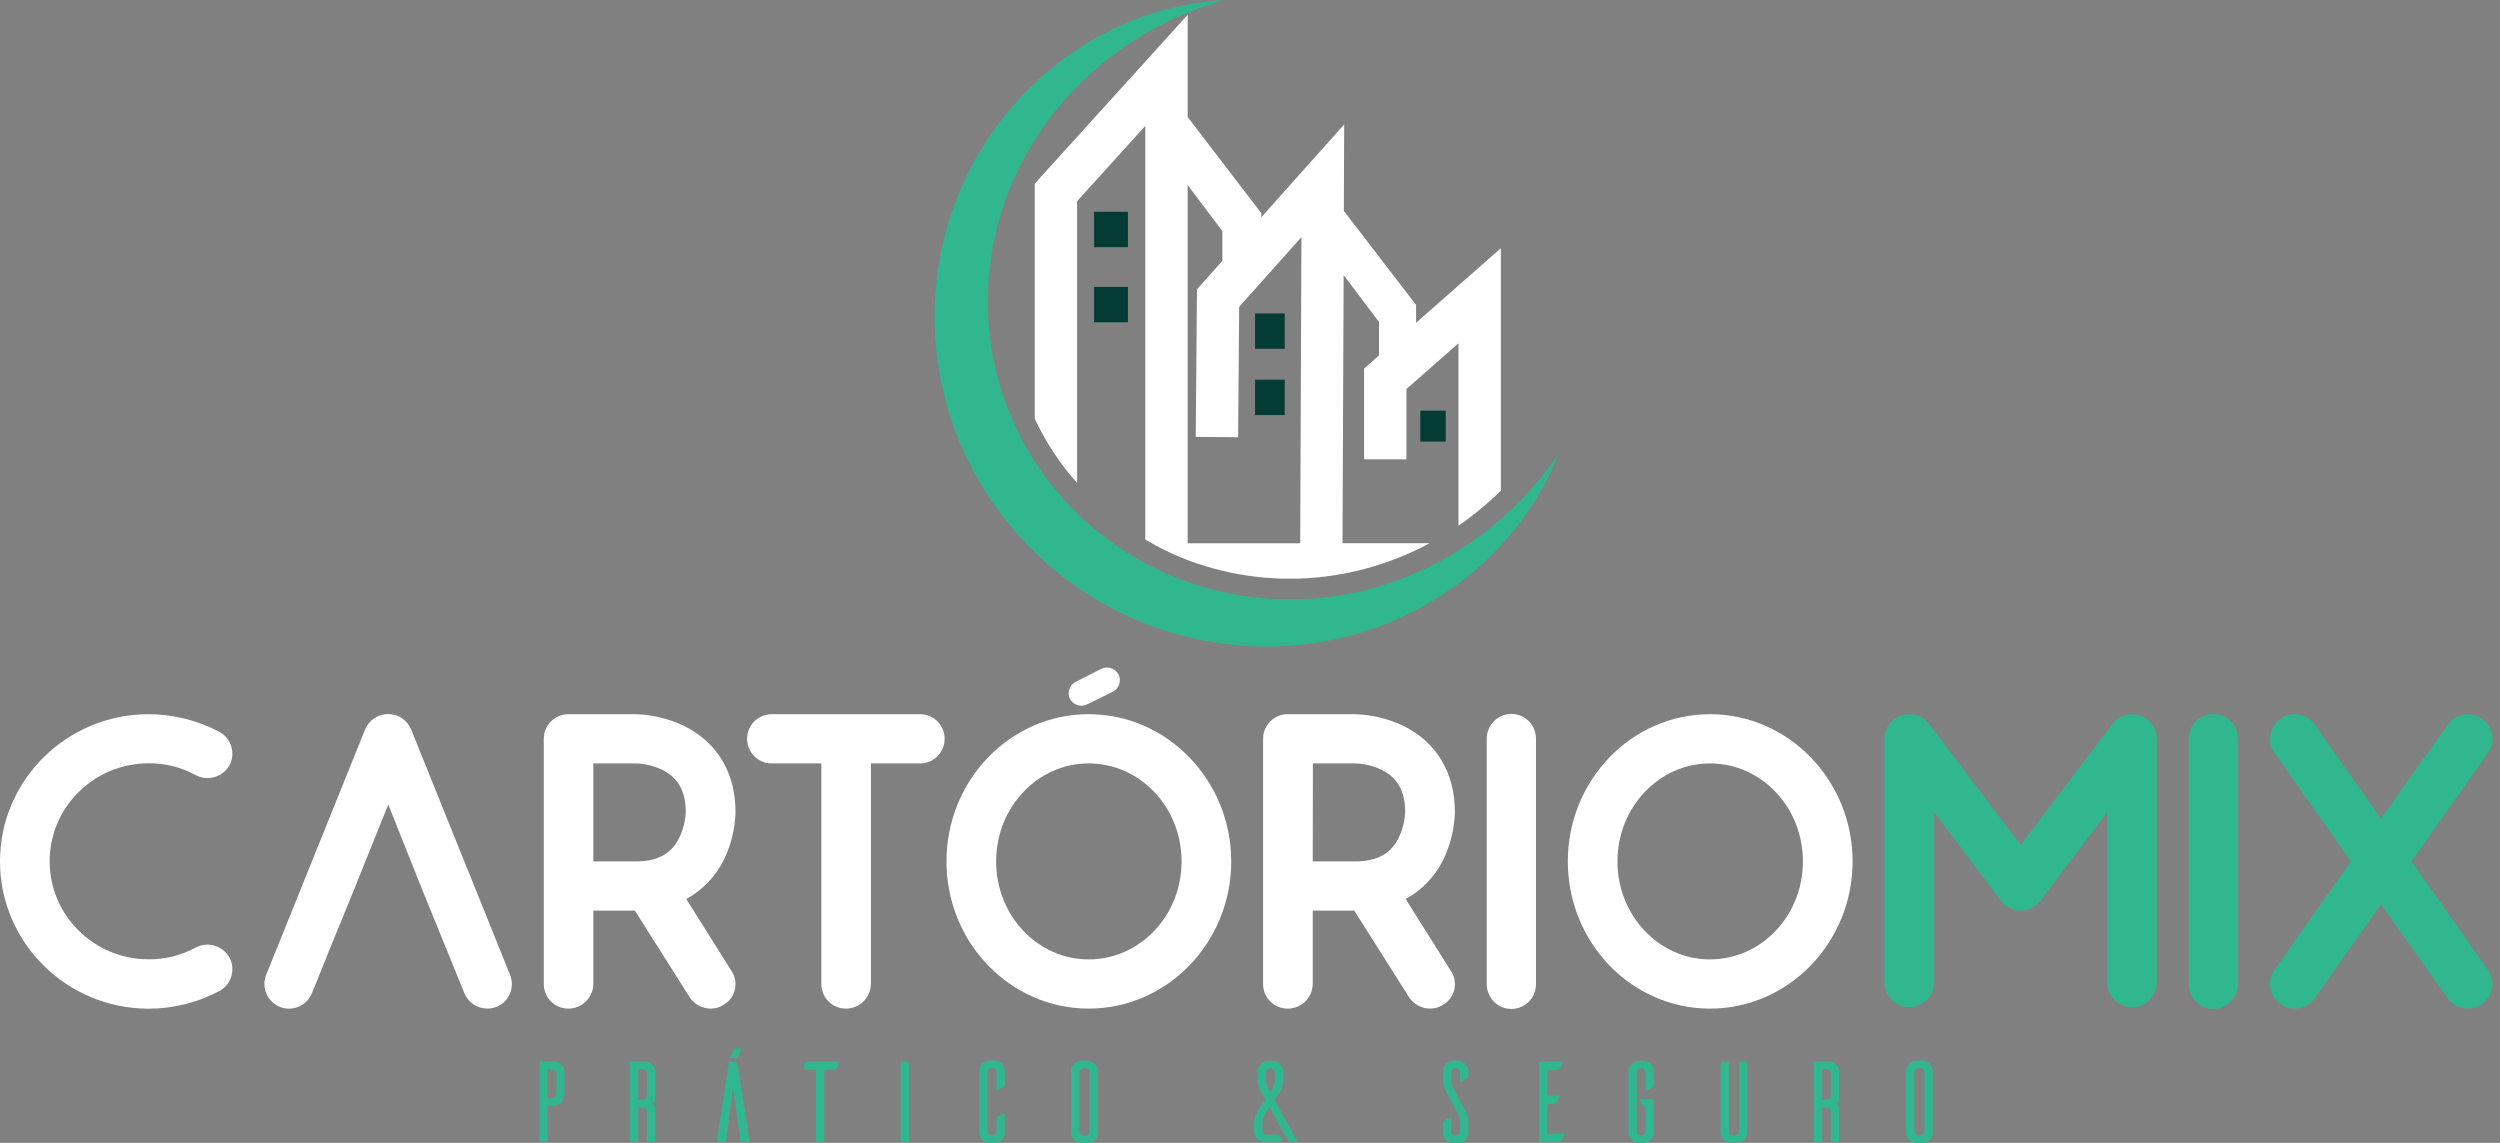 <svg width="175" height="80" viewBox="0 0 175 80" fill="none" xmlns="http://www.w3.org/2000/svg">
<rect x="0" y="0" width="175" height="80" fill="#808080" stroke="none"/>
<g clip-path="url(#clip0)">
<path d="M85.624 0C84.733 0.331 83.829 0.55 82.989 0.959L82.351 1.225C82.136 1.309 81.927 1.407 81.725 1.518L80.504 2.153C80.302 2.259 80.105 2.376 79.916 2.503L79.346 2.869L78.769 3.23C78.584 3.359 78.406 3.501 78.225 3.634C77.876 3.912 77.494 4.159 77.149 4.45L76.141 5.339L75.891 5.56L75.658 5.801L75.194 6.279L74.73 6.757C74.573 6.913 74.446 7.097 74.301 7.265C74.025 7.615 73.736 7.942 73.464 8.287L72.712 9.369C72.463 9.73 72.233 10.103 72.022 10.488C71.791 10.856 71.582 11.239 71.396 11.632L70.838 12.807L70.379 14.018C69.796 15.633 69.421 17.315 69.261 19.025L69.193 19.66C69.167 19.872 69.183 20.087 69.176 20.301C69.176 20.727 69.162 21.152 69.15 21.577C69.169 22.427 69.242 23.275 69.368 24.116C69.491 24.953 69.662 25.783 69.88 26.601C70.106 27.416 70.382 28.215 70.707 28.994C71.346 30.562 72.18 32.041 73.192 33.397C75.221 36.145 77.887 38.354 80.959 39.834L81.536 40.11L82.127 40.357C82.518 40.532 82.926 40.66 83.327 40.81C84.141 41.083 84.969 41.309 85.807 41.488C86.652 41.665 87.506 41.793 88.365 41.871C88.798 41.894 89.237 41.943 89.665 41.945C90.092 41.947 90.536 41.945 90.967 41.945C94.504 41.831 97.962 40.87 101.054 39.144C104.252 37.349 106.996 34.84 109.075 31.811C107.726 35.312 105.283 38.463 102.158 40.802C98.952 43.19 95.172 44.68 91.204 45.12C90.704 45.166 90.203 45.194 89.701 45.231C89.199 45.267 88.695 45.252 88.189 45.26C87.178 45.234 86.17 45.143 85.171 44.989C83.159 44.691 81.196 44.126 79.334 43.307C78.859 43.118 78.413 42.874 77.954 42.654C77.511 42.404 77.055 42.174 76.627 41.901L75.977 41.498L75.347 41.07C74.922 40.789 74.528 40.467 74.127 40.163C72.542 38.884 71.125 37.41 69.908 35.776C67.486 32.498 65.981 28.63 65.549 24.572C65.443 23.571 65.401 22.563 65.423 21.556L65.524 20.051C65.549 19.802 65.55 19.55 65.594 19.303L65.716 18.559L65.84 17.817C65.874 17.569 65.924 17.323 65.988 17.08L66.37 15.627C66.405 15.506 66.433 15.384 66.473 15.265L66.602 14.915L66.86 14.214L67.12 13.514C67.202 13.28 67.326 13.059 67.427 12.832C67.639 12.38 67.849 11.928 68.074 11.484L68.836 10.2C69.09 9.777 69.368 9.368 69.668 8.975C69.947 8.567 70.249 8.175 70.573 7.8L71.547 6.685C71.896 6.335 72.245 5.996 72.608 5.656C72.782 5.491 72.957 5.306 73.15 5.159L73.725 4.698L74.289 4.235L74.575 4.007L74.882 3.804L76.102 3C76.517 2.745 76.955 2.528 77.382 2.3C77.597 2.188 77.808 2.071 78.024 1.964L78.694 1.679L79.362 1.4C79.584 1.3 79.812 1.211 80.044 1.136C81.845 0.511 83.722 0.129 85.624 0V0Z" fill="#30B78E"/>
<path d="M99.125 22.593V21.343L94.068 14.761L94.092 8.711L88.294 15.205V14.924L83.137 8.194V1.036L80.708 3.718L72.432 12.854V29.309C72.966 30.45 73.613 31.533 74.364 32.543C74.688 32.982 75.037 33.404 75.398 33.814V14.083L80.171 8.814V37.766C80.635 38.039 81.107 38.302 81.594 38.535L82.136 38.794L82.727 39.042C82.933 39.135 83.167 39.218 83.416 39.307C83.547 39.352 83.678 39.4 83.807 39.449C84.558 39.699 85.321 39.907 86.095 40.074L86.135 40.082C86.91 40.244 87.695 40.361 88.484 40.432L88.93 40.462C89.192 40.481 89.438 40.501 89.666 40.501H90.189H90.945C94.139 40.392 97.265 39.543 100.079 38.022H93.975L94.055 19.256L96.532 22.544V24.875L95.486 25.798V32.152H98.45V27.232L102.093 24.03V36.8C103.15 36.071 104.142 35.251 105.058 34.349V17.376L99.125 22.593ZM91.014 38.027H83.137V12.954L85.566 16.179V18.26L83.788 20.252L83.702 30.58L86.667 30.607L86.742 21.479L91.101 16.599L91.014 38.027Z" fill="white"/>
<path d="M78.957 14.825H76.584V17.301H78.957V14.825Z" fill="#043C35"/>
<path d="M78.957 20.084H76.584V22.559H78.957V20.084Z" fill="#043C35"/>
<path d="M89.931 21.94H87.854V24.415H89.931V21.94Z" fill="#043C35"/>
<path d="M89.931 26.58H87.854V29.056H89.931V26.58Z" fill="#043C35"/>
<path d="M101.202 28.746H99.421V30.911H101.202V28.746Z" fill="#043C35"/>
<path d="M16.072 67.046C16.281 67.45 16.324 67.921 16.19 68.356C16.057 68.791 15.758 69.157 15.358 69.373C13.828 70.181 12.126 70.605 10.397 70.608C4.665 70.603 0 65.982 0 60.299C0 54.617 4.665 49.994 10.397 49.994C12.126 49.998 13.828 50.422 15.358 51.23C15.758 51.446 16.056 51.811 16.19 52.246C16.323 52.682 16.281 53.152 16.072 53.556C15.845 53.961 15.469 54.261 15.025 54.392C14.581 54.523 14.104 54.474 13.695 54.257C12.684 53.701 11.549 53.417 10.397 53.432C6.595 53.432 3.476 56.494 3.476 60.292C3.476 64.091 6.595 67.151 10.397 67.151C11.549 67.166 12.684 66.882 13.695 66.326C14.106 66.11 14.585 66.065 15.029 66.199C15.474 66.334 15.848 66.638 16.072 67.046Z" fill="white"/>
<path d="M51.217 67.983C51.34 68.173 51.424 68.386 51.462 68.609C51.5 68.833 51.493 69.062 51.44 69.282C51.387 69.503 51.291 69.71 51.155 69.892C51.02 70.073 50.85 70.225 50.654 70.339C50.388 70.51 50.079 70.602 49.763 70.603C49.469 70.605 49.18 70.533 48.92 70.394C48.661 70.255 48.44 70.054 48.277 69.808L44.441 63.743H41.534V68.896C41.522 69.353 41.334 69.787 41.008 70.106C40.682 70.425 40.245 70.603 39.79 70.603C39.336 70.606 38.899 70.428 38.576 70.108C38.252 69.788 38.069 69.352 38.065 68.896V51.703C38.068 51.246 38.252 50.81 38.575 50.49C38.899 50.169 39.336 49.991 39.79 49.994H44.504C45.677 50.03 46.83 50.311 47.89 50.818C50.208 51.967 51.486 54.087 51.486 56.854C51.453 58.023 51.17 59.171 50.654 60.219C50.079 61.37 49.166 62.316 48.038 62.929L51.217 67.983ZM41.534 60.299H44.498C45.984 60.299 46.94 59.799 47.499 58.738C47.801 58.154 47.972 57.511 48.004 56.854C48.004 55.382 47.47 54.44 46.34 53.878C45.762 53.607 45.136 53.457 44.498 53.437H41.534V60.299Z" fill="white"/>
<path d="M64.41 49.994C64.865 49.994 65.301 50.175 65.623 50.498C65.945 50.822 66.126 51.26 66.126 51.716C66.126 52.173 65.945 52.611 65.623 52.934C65.301 53.258 64.865 53.439 64.41 53.439H60.964V68.896C60.953 69.353 60.764 69.787 60.438 70.106C60.112 70.425 59.675 70.603 59.22 70.603C58.766 70.606 58.329 70.428 58.006 70.108C57.683 69.788 57.499 69.352 57.495 68.896V53.439H54.011C53.556 53.439 53.12 53.258 52.798 52.934C52.476 52.611 52.295 52.173 52.295 51.716C52.295 51.26 52.476 50.822 52.798 50.498C53.12 50.175 53.556 49.994 54.011 49.994H64.41Z" fill="white"/>
<path d="M66.253 60.299C66.253 54.617 70.709 49.994 76.204 49.994C81.698 49.994 86.186 54.617 86.186 60.299C86.186 65.982 81.7 70.603 76.207 70.603C70.714 70.603 66.253 65.982 66.253 60.299ZM69.729 60.299C69.729 64.096 72.639 67.158 76.204 67.158C79.799 67.158 82.71 64.096 82.71 60.299C82.71 56.502 79.799 53.439 76.207 53.439C72.639 53.439 69.729 56.501 69.729 60.299ZM74.897 48.921C74.838 48.797 74.807 48.661 74.805 48.523C74.808 48.359 74.856 48.199 74.942 48.059C75.029 47.919 75.151 47.806 75.297 47.73L77.079 46.824C77.204 46.762 77.341 46.73 77.48 46.731C77.648 46.726 77.814 46.77 77.959 46.856C78.103 46.943 78.22 47.069 78.296 47.219C78.357 47.337 78.389 47.468 78.389 47.601C78.39 47.77 78.344 47.937 78.257 48.083C78.17 48.228 78.045 48.347 77.895 48.425L76.094 49.309C75.882 49.412 75.638 49.429 75.414 49.355C75.19 49.281 75.004 49.123 74.894 48.914L74.897 48.921Z" fill="white"/>
<path d="M101.575 67.983C101.698 68.173 101.781 68.386 101.82 68.609C101.858 68.833 101.85 69.062 101.798 69.282C101.745 69.503 101.648 69.71 101.513 69.892C101.378 70.073 101.207 70.225 101.012 70.339C100.746 70.51 100.437 70.602 100.121 70.603C99.827 70.605 99.537 70.533 99.278 70.394C99.019 70.255 98.798 70.054 98.635 69.808L94.798 63.743H91.891V68.896C91.88 69.355 91.69 69.79 91.362 70.109C91.035 70.428 90.595 70.606 90.139 70.603C89.685 70.606 89.249 70.428 88.925 70.108C88.602 69.788 88.419 69.352 88.416 68.896V51.703C88.417 51.477 88.463 51.253 88.55 51.045C88.638 50.837 88.765 50.649 88.925 50.49C89.085 50.331 89.274 50.206 89.483 50.121C89.691 50.036 89.914 49.992 90.139 49.994H94.866C96.04 50.03 97.193 50.311 98.253 50.818C100.565 51.967 101.842 54.092 101.842 56.854C101.81 58.023 101.527 59.17 101.012 60.219C100.437 61.37 99.524 62.316 98.396 62.929L101.575 67.983ZM91.891 60.299H94.856C96.342 60.299 97.297 59.799 97.857 58.738C98.159 58.154 98.332 57.511 98.363 56.854C98.363 55.382 97.828 54.44 96.699 53.878C96.124 53.609 95.501 53.459 94.866 53.439H91.902L91.891 60.299Z" fill="white"/>
<path d="M104.072 68.896V51.702C104.072 51.244 104.254 50.804 104.577 50.48C104.9 50.155 105.338 49.973 105.795 49.973C106.252 49.973 106.69 50.155 107.014 50.48C107.337 50.804 107.518 51.244 107.518 51.702V68.896C107.518 69.355 107.337 69.795 107.014 70.119C106.69 70.444 106.252 70.626 105.795 70.626C105.338 70.626 104.9 70.444 104.577 70.119C104.254 69.795 104.072 69.355 104.072 68.896Z" fill="white"/>
<path d="M109.747 60.299C109.747 54.617 114.202 49.994 119.699 49.994C125.196 49.994 129.681 54.617 129.681 60.299C129.681 65.982 125.196 70.603 119.699 70.603C114.202 70.603 109.747 65.982 109.747 60.299ZM113.222 60.299C113.222 64.096 116.135 67.158 119.699 67.158C123.293 67.158 126.204 64.096 126.204 60.299C126.204 56.502 123.292 53.439 119.699 53.439C116.142 53.439 113.222 56.501 113.222 60.299Z" fill="white"/>
<path d="M147.507 68.896V56.854L142.842 63.037C142.68 63.255 142.469 63.431 142.227 63.553C141.985 63.674 141.718 63.737 141.447 63.737C141.176 63.737 140.909 63.674 140.667 63.553C140.425 63.431 140.214 63.255 140.052 63.037L135.387 56.854V68.896C135.35 69.334 135.151 69.742 134.83 70.039C134.508 70.336 134.086 70.501 133.649 70.501C133.212 70.501 132.791 70.336 132.469 70.039C132.147 69.742 131.948 69.334 131.911 68.896V51.703C131.914 51.474 131.961 51.249 132.05 51.04C132.14 50.83 132.27 50.64 132.433 50.481C132.596 50.323 132.789 50.198 133 50.114C133.211 50.03 133.437 49.99 133.664 49.994C133.929 49.991 134.191 50.051 134.428 50.169C134.666 50.286 134.872 50.459 135.031 50.671L141.449 59.151L147.864 50.671C148.023 50.459 148.23 50.286 148.467 50.169C148.705 50.051 148.967 49.991 149.232 49.994C149.458 49.991 149.683 50.032 149.893 50.117C150.103 50.201 150.295 50.326 150.457 50.485C150.619 50.643 150.748 50.833 150.837 51.042C150.926 51.251 150.973 51.475 150.975 51.703V68.896C150.939 69.334 150.74 69.742 150.418 70.039C150.096 70.336 149.675 70.501 149.238 70.501C148.8 70.501 148.379 70.336 148.057 70.039C147.735 69.742 147.536 69.334 147.5 68.896H147.507Z" fill="#30B78E"/>
<path d="M153.211 68.896V51.702C153.211 51.244 153.393 50.804 153.716 50.48C154.039 50.155 154.477 49.973 154.934 49.973C155.391 49.973 155.829 50.155 156.152 50.48C156.475 50.804 156.657 51.244 156.657 51.702V68.896C156.657 69.355 156.475 69.795 156.152 70.119C155.829 70.444 155.391 70.626 154.934 70.626C154.477 70.626 154.039 70.444 153.716 70.119C153.393 69.795 153.211 69.355 153.211 68.896Z" fill="#30B78E"/>
<path d="M174.155 67.895C174.361 68.189 174.475 68.537 174.483 68.896C174.464 69.347 174.276 69.774 173.956 70.091C173.637 70.407 173.209 70.591 172.76 70.603C172.481 70.606 172.205 70.54 171.956 70.412C171.708 70.284 171.494 70.097 171.333 69.868L166.668 63.302L162.035 69.868C161.874 70.097 161.66 70.284 161.412 70.412C161.164 70.54 160.888 70.606 160.609 70.603C160.157 70.598 159.725 70.417 159.404 70.099C159.083 69.78 158.897 69.349 158.886 68.896C158.884 68.536 158.999 68.184 159.213 67.895L164.56 60.299L159.215 52.702C159.003 52.446 158.886 52.123 158.887 51.79C158.887 50.906 159.541 49.994 160.61 49.994C160.89 49.992 161.166 50.057 161.414 50.186C161.663 50.314 161.876 50.501 162.037 50.731L166.67 57.295L171.335 50.731C171.496 50.501 171.709 50.314 171.958 50.186C172.206 50.057 172.482 49.992 172.762 49.994C173.213 50.001 173.643 50.183 173.964 50.501C174.285 50.82 174.472 51.25 174.484 51.703C174.481 52.062 174.366 52.411 174.157 52.702L168.806 60.299L174.155 67.895Z" fill="#30B78E"/>
<path d="M35.709 68.249L28.788 51.083C28.658 50.758 28.435 50.479 28.146 50.283C27.858 50.087 27.517 49.982 27.169 49.982C26.82 49.982 26.48 50.087 26.191 50.283C25.902 50.479 25.679 50.758 25.549 51.083L18.628 68.249C18.543 68.454 18.503 68.674 18.509 68.896C18.514 69.297 18.658 69.684 18.915 69.99C19.172 70.297 19.527 70.504 19.92 70.577C20.313 70.65 20.718 70.584 21.068 70.39C21.418 70.196 21.689 69.887 21.837 69.514L22.855 67.011V66.993L23.136 66.305L24.763 62.319L27.18 56.319L29.573 62.319L31.194 66.3L31.449 66.925L31.482 67.006L32.5 69.509C32.629 69.831 32.85 70.106 33.136 70.3C33.422 70.494 33.76 70.598 34.105 70.598C34.33 70.602 34.554 70.561 34.764 70.476C34.973 70.392 35.163 70.267 35.324 70.108C35.484 69.949 35.612 69.76 35.698 69.551C35.785 69.342 35.829 69.117 35.828 68.891C35.831 68.671 35.791 68.453 35.709 68.249Z" fill="white"/>
<path d="M38.775 74.312C38.964 74.311 39.147 74.382 39.285 74.513C39.422 74.644 39.504 74.823 39.513 75.013V76.469C39.513 77.017 39.246 77.411 38.684 77.411H38.336V79.937H37.922C37.784 79.937 37.76 79.856 37.76 79.816V74.312H38.775ZM38.949 75.125C38.941 75.049 38.904 74.979 38.847 74.929C38.79 74.878 38.717 74.851 38.641 74.852H38.332V76.879H38.641C38.717 76.88 38.79 76.852 38.847 76.802C38.904 76.751 38.941 76.682 38.949 76.606V75.125Z" fill="#30B78E"/>
<path d="M45.285 79.944V77.884C45.285 77.611 45.138 77.523 44.985 77.523H44.676V79.944H44.09V74.312H45.154C45.341 74.311 45.521 74.384 45.655 74.515C45.789 74.646 45.866 74.825 45.869 75.013V76.751C45.869 76.751 45.893 77.194 45.658 77.25C45.885 77.362 45.869 77.775 45.869 77.775V79.932L45.285 79.944ZM44.985 76.968C45.138 76.968 45.285 76.903 45.285 76.646V75.133C45.287 75.094 45.281 75.054 45.267 75.017C45.252 74.98 45.23 74.947 45.202 74.919C45.173 74.892 45.139 74.871 45.101 74.858C45.064 74.845 45.024 74.841 44.985 74.845H44.676V76.968H44.985Z" fill="#30B78E"/>
<path d="M52.477 79.944H51.835L51.324 76.066L50.811 79.944H50.171L51.031 74.312H51.348C51.591 74.312 51.632 74.465 51.657 74.619L52.477 79.944ZM51.081 74.062L51.399 73.388H51.837C51.837 73.388 51.918 73.379 51.894 73.444L51.72 73.878C51.698 73.935 51.659 73.984 51.608 74.017C51.556 74.05 51.496 74.066 51.435 74.062H51.081Z" fill="#30B78E"/>
<path d="M58.605 74.731C58.574 74.784 58.528 74.827 58.473 74.854C58.418 74.881 58.356 74.891 58.296 74.883H57.841C57.804 74.884 57.769 74.898 57.742 74.924C57.715 74.949 57.699 74.983 57.696 75.02V79.944H57.281C57.143 79.944 57.119 79.863 57.119 79.823V74.883H56.299V74.489C56.299 74.443 56.317 74.398 56.35 74.365C56.383 74.333 56.427 74.314 56.474 74.314H58.796L58.605 74.731Z" fill="#30B78E"/>
<path d="M63.393 74.312C63.424 74.311 63.454 74.315 63.483 74.326C63.512 74.336 63.538 74.352 63.56 74.374C63.582 74.395 63.6 74.42 63.611 74.449C63.623 74.477 63.629 74.508 63.629 74.538V79.944H63.215C63.078 79.944 63.053 79.863 63.041 79.823V74.312H63.393Z" fill="#30B78E"/>
<path d="M70.334 79.284C70.332 79.471 70.259 79.65 70.129 79.783C69.999 79.917 69.822 79.995 69.636 80H69.279C69.184 80.001 69.09 79.984 69.002 79.948C68.914 79.913 68.833 79.86 68.766 79.794C68.698 79.727 68.644 79.648 68.606 79.561C68.569 79.473 68.549 79.379 68.548 79.284V74.972C68.549 74.877 68.569 74.783 68.606 74.696C68.644 74.608 68.698 74.529 68.766 74.463C68.833 74.396 68.914 74.344 69.002 74.308C69.09 74.273 69.184 74.255 69.279 74.256H69.636C69.823 74.26 70 74.338 70.13 74.472C70.261 74.605 70.334 74.785 70.334 74.972V75.834C70.341 75.894 70.331 75.956 70.303 76.01C70.275 76.064 70.232 76.109 70.178 76.138L69.755 76.324V75.062C69.755 74.978 69.722 74.899 69.663 74.84C69.605 74.781 69.525 74.748 69.443 74.748C69.36 74.748 69.28 74.781 69.222 74.84C69.163 74.899 69.13 74.978 69.13 75.062V79.172C69.13 79.255 69.163 79.335 69.222 79.394C69.28 79.452 69.36 79.485 69.443 79.485C69.525 79.485 69.605 79.452 69.663 79.394C69.722 79.335 69.755 79.255 69.755 79.172V78.424C69.748 78.363 69.76 78.301 69.787 78.245C69.815 78.19 69.857 78.143 69.91 78.111C69.959 78.087 70.186 77.99 70.332 77.925L70.334 79.284Z" fill="#30B78E"/>
<path d="M76.153 74.256C76.34 74.261 76.518 74.339 76.649 74.472C76.781 74.605 76.856 74.785 76.859 74.972V79.3C76.854 79.486 76.778 79.664 76.647 79.796C76.516 79.927 76.339 80.004 76.153 80.009H75.707C75.517 80.009 75.335 79.935 75.198 79.803C75.062 79.67 74.982 79.49 74.976 79.3V74.972C74.977 74.877 74.997 74.783 75.034 74.696C75.072 74.608 75.126 74.529 75.194 74.463C75.261 74.396 75.342 74.344 75.43 74.308C75.518 74.273 75.612 74.255 75.707 74.256H76.153ZM75.958 79.492C75.999 79.492 76.039 79.484 76.077 79.468C76.114 79.453 76.148 79.429 76.177 79.4C76.206 79.371 76.229 79.337 76.244 79.299C76.259 79.261 76.267 79.22 76.266 79.179V75.077C76.267 75.036 76.26 74.995 76.244 74.957C76.229 74.919 76.207 74.884 76.178 74.855C76.149 74.826 76.115 74.802 76.077 74.786C76.039 74.77 75.999 74.762 75.958 74.762H75.869C75.787 74.765 75.71 74.8 75.652 74.858C75.595 74.917 75.562 74.995 75.56 75.077V79.179C75.561 79.261 75.594 79.339 75.652 79.398C75.709 79.456 75.787 79.49 75.869 79.492H75.958Z" fill="#30B78E"/>
<path d="M88.686 77.772C88.507 78.026 88.397 78.323 88.369 78.633V79.125C88.37 79.206 88.403 79.284 88.46 79.341C88.518 79.398 88.596 79.43 88.677 79.429H89.53L89.806 79.937H88.508C88.318 79.938 88.135 79.863 87.999 79.729C87.864 79.595 87.786 79.412 87.785 79.221V78.617C87.802 78.275 87.912 77.944 88.102 77.66L88.573 76.968L88.296 76.469C88.133 76.2 88.044 75.892 88.037 75.576V75.006C88.037 74.815 88.109 74.632 88.239 74.493C88.368 74.354 88.546 74.269 88.735 74.257H89.1C89.293 74.263 89.477 74.345 89.612 74.485C89.747 74.625 89.822 74.811 89.823 75.006V75.512C89.825 75.848 89.738 76.178 89.57 76.469L89.213 76.984L90.845 79.937H90.203L88.864 77.499L88.686 77.772ZM88.986 76.371C89.145 76.127 89.232 75.843 89.237 75.552V75.078C89.231 75 89.196 74.927 89.139 74.874C89.082 74.821 89.007 74.791 88.929 74.791C88.852 74.791 88.777 74.821 88.719 74.874C88.662 74.927 88.627 75 88.622 75.078V75.624C88.652 75.892 88.74 76.15 88.882 76.38L88.929 76.469L88.986 76.371Z" fill="#30B78E"/>
<path d="M102.201 75.729V75.078C102.201 74.995 102.169 74.917 102.111 74.859C102.053 74.8 101.974 74.768 101.892 74.768C101.811 74.768 101.732 74.8 101.674 74.859C101.616 74.917 101.584 74.995 101.584 75.078V75.624C101.612 75.891 101.698 76.149 101.835 76.38L102.532 77.684C102.696 77.954 102.786 78.261 102.792 78.577V79.293C102.791 79.388 102.771 79.482 102.734 79.57C102.697 79.657 102.643 79.736 102.575 79.803C102.507 79.869 102.427 79.922 102.339 79.957C102.251 79.992 102.156 80.01 102.062 80.009H101.695C101.511 80 101.336 79.921 101.206 79.788C101.077 79.656 101.002 79.479 100.998 79.293V78.705C100.993 78.642 101.005 78.58 101.034 78.525C101.063 78.469 101.106 78.423 101.16 78.391C101.209 78.376 101.444 78.271 101.591 78.206V79.188C101.591 79.229 101.6 79.269 101.616 79.306C101.632 79.344 101.655 79.377 101.684 79.406C101.713 79.434 101.748 79.456 101.785 79.471C101.823 79.487 101.863 79.494 101.904 79.493C101.944 79.493 101.984 79.484 102.022 79.468C102.059 79.452 102.093 79.429 102.121 79.4C102.149 79.37 102.171 79.336 102.186 79.298C102.201 79.26 102.209 79.22 102.208 79.179V78.537C102.179 78.267 102.093 78.006 101.957 77.772L101.259 76.476C101.096 76.207 101.006 75.899 101 75.584V75.004C101.001 74.809 101.078 74.621 101.214 74.482C101.351 74.342 101.536 74.262 101.73 74.257H102.097C102.287 74.268 102.466 74.351 102.597 74.49C102.728 74.629 102.802 74.813 102.803 75.004V75.221C102.808 75.283 102.796 75.346 102.767 75.401C102.738 75.457 102.694 75.503 102.641 75.534C102.583 75.559 102.355 75.664 102.201 75.729Z" fill="#30B78E"/>
<path d="M109.531 79.372C109.466 79.517 109.368 79.743 109.344 79.79C109.311 79.843 109.264 79.886 109.207 79.913C109.151 79.94 109.089 79.951 109.027 79.944H107.729V74.474C107.733 74.43 107.753 74.389 107.785 74.359C107.817 74.329 107.86 74.312 107.904 74.312H109.423L109.227 74.731C109.197 74.785 109.152 74.83 109.097 74.858C109.042 74.887 108.98 74.899 108.919 74.892H108.448C108.429 74.891 108.411 74.894 108.394 74.9C108.377 74.907 108.362 74.917 108.349 74.93C108.336 74.942 108.326 74.958 108.319 74.975C108.312 74.992 108.309 75.01 108.31 75.028V76.702H109.182C109.116 76.846 109.018 77.08 108.994 77.127C108.963 77.18 108.918 77.223 108.863 77.251C108.808 77.278 108.747 77.289 108.687 77.281H108.442C108.406 77.282 108.372 77.297 108.347 77.322C108.321 77.348 108.306 77.382 108.305 77.418V79.372H109.531Z" fill="#30B78E"/>
<path d="M115.772 75.849C115.78 75.912 115.769 75.976 115.74 76.032C115.711 76.088 115.666 76.134 115.61 76.163C115.57 76.187 115.343 76.29 115.188 76.355V75.069C115.182 74.991 115.147 74.918 115.09 74.865C115.033 74.812 114.958 74.782 114.88 74.782C114.802 74.782 114.727 74.812 114.67 74.865C114.613 74.918 114.578 74.991 114.572 75.069V79.188C114.578 79.266 114.613 79.338 114.67 79.391C114.727 79.445 114.802 79.474 114.88 79.474C114.958 79.474 115.033 79.445 115.09 79.391C115.147 79.338 115.182 79.266 115.188 79.188V77.505H115.163C115.034 77.505 114.952 77.322 114.952 77.322L114.759 76.919H115.488C115.662 76.919 115.772 77.015 115.772 77.232V79.284C115.769 79.47 115.695 79.648 115.565 79.781C115.435 79.915 115.26 79.993 115.074 80H114.717C114.526 80.001 114.343 79.926 114.208 79.792C114.072 79.658 113.995 79.475 113.993 79.284V74.972C113.995 74.781 114.072 74.599 114.208 74.464C114.343 74.33 114.526 74.255 114.717 74.256H115.074C115.26 74.263 115.435 74.342 115.565 74.475C115.695 74.608 115.769 74.786 115.772 74.972V75.849Z" fill="#30B78E"/>
<path d="M122.306 79.284C122.302 79.467 122.226 79.64 122.096 79.768C121.966 79.895 121.791 79.967 121.609 79.967V79.975H121.162C121.069 79.979 120.977 79.963 120.89 79.93C120.803 79.897 120.724 79.847 120.656 79.782C120.589 79.718 120.535 79.641 120.498 79.555C120.461 79.469 120.441 79.377 120.44 79.284V74.474C120.444 74.43 120.464 74.389 120.496 74.359C120.528 74.329 120.571 74.312 120.615 74.312H121.024V79.179C121.024 79.219 121.031 79.259 121.045 79.296C121.06 79.333 121.082 79.367 121.11 79.396C121.138 79.424 121.171 79.447 121.208 79.463C121.245 79.478 121.285 79.486 121.324 79.485H121.413C121.454 79.486 121.494 79.478 121.531 79.463C121.568 79.447 121.602 79.425 121.631 79.396C121.66 79.368 121.682 79.334 121.698 79.297C121.714 79.26 121.722 79.219 121.722 79.179V74.312H122.306V79.284Z" fill="#30B78E"/>
<path d="M128.159 79.944V77.884C128.159 77.611 128.014 77.523 127.859 77.523H127.55V79.944H126.966V74.312H128.03C128.216 74.312 128.396 74.385 128.53 74.516C128.664 74.647 128.741 74.825 128.745 75.013V76.751C128.745 76.751 128.767 77.194 128.532 77.25C128.76 77.362 128.745 77.775 128.745 77.775V79.932L128.159 79.944ZM127.859 76.968C128.014 76.968 128.159 76.903 128.159 76.646V75.133C128.161 75.094 128.155 75.054 128.141 75.017C128.126 74.98 128.104 74.947 128.075 74.919C128.047 74.892 128.013 74.871 127.975 74.858C127.938 74.845 127.898 74.841 127.859 74.845H127.55V76.968H127.859Z" fill="#30B78E"/>
<path d="M134.595 74.256C134.781 74.263 134.956 74.342 135.086 74.475C135.216 74.608 135.29 74.786 135.293 74.972V79.3C135.288 79.485 135.214 79.661 135.084 79.793C134.955 79.925 134.78 80.002 134.595 80.009H134.149C133.959 80.009 133.777 79.935 133.641 79.803C133.504 79.67 133.424 79.49 133.418 79.3V74.972C133.419 74.877 133.439 74.783 133.476 74.696C133.514 74.608 133.568 74.529 133.636 74.463C133.704 74.396 133.784 74.344 133.872 74.308C133.96 74.273 134.054 74.255 134.149 74.256H134.595ZM134.402 79.492C134.443 79.492 134.483 79.484 134.521 79.468C134.558 79.453 134.592 79.429 134.621 79.4C134.65 79.371 134.673 79.337 134.688 79.299C134.703 79.261 134.711 79.22 134.71 79.179V75.077C134.711 75.036 134.704 74.995 134.688 74.957C134.673 74.919 134.651 74.884 134.622 74.855C134.593 74.826 134.559 74.802 134.521 74.786C134.483 74.77 134.443 74.762 134.402 74.762H134.311C134.229 74.765 134.152 74.8 134.095 74.859C134.038 74.917 134.005 74.995 134.004 75.077V79.179C134.005 79.261 134.038 79.339 134.095 79.397C134.152 79.456 134.23 79.49 134.311 79.492H134.402Z" fill="#30B78E"/>
</g>
<defs>
<clipPath id="clip0">
<rect width="174.483" height="80" fill="white"/>
</clipPath>
</defs>
</svg>
